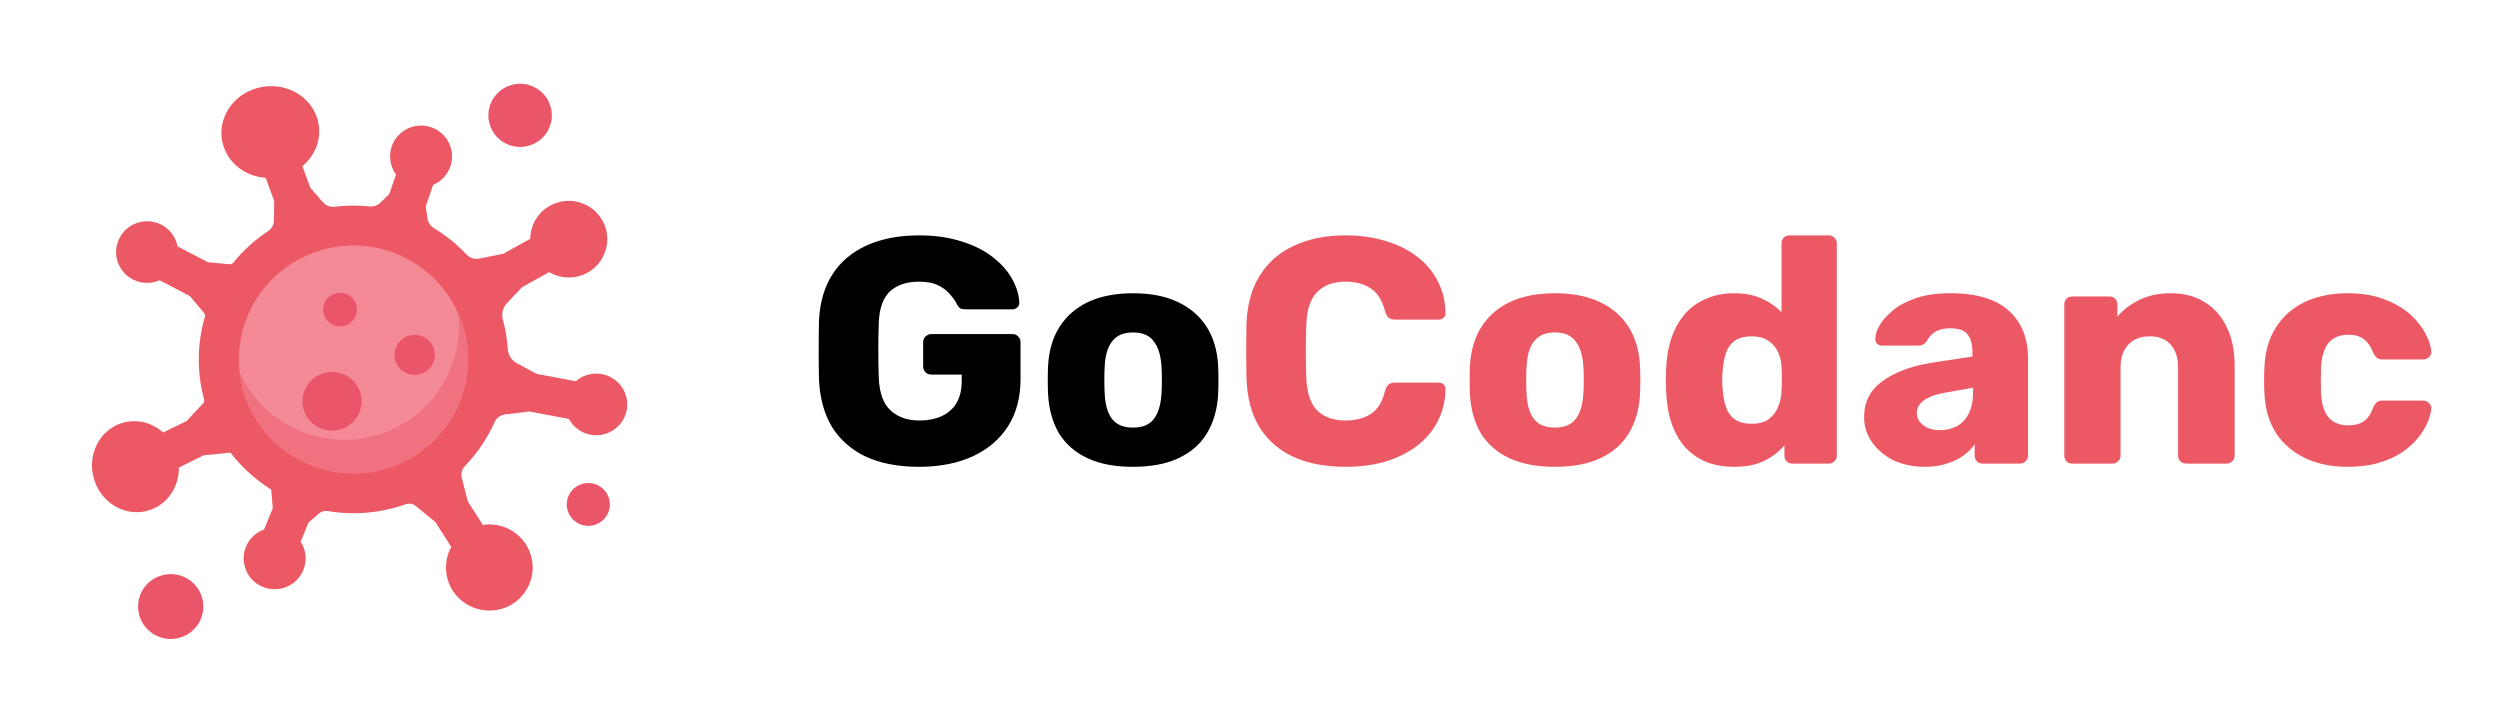 <svg width="140" height="40" viewBox="0 0 140 40" fill="none" xmlns="http://www.w3.org/2000/svg">
<path d="M51.462 26.142C50.322 26.142 49.338 25.956 48.51 25.584C47.694 25.2 47.058 24.648 46.602 23.927C46.158 23.195 45.912 22.308 45.864 21.264C45.852 20.747 45.846 20.201 45.846 19.625C45.846 19.038 45.852 18.48 45.864 17.951C45.912 16.931 46.164 16.067 46.62 15.36C47.076 14.652 47.718 14.111 48.546 13.739C49.374 13.367 50.346 13.181 51.462 13.181C52.362 13.181 53.16 13.296 53.856 13.524C54.552 13.739 55.134 14.034 55.602 14.405C56.082 14.777 56.442 15.185 56.682 15.63C56.934 16.073 57.066 16.512 57.078 16.944C57.09 17.052 57.054 17.142 56.97 17.213C56.898 17.285 56.808 17.322 56.7 17.322H54.072C53.94 17.322 53.838 17.303 53.766 17.267C53.706 17.22 53.652 17.154 53.604 17.07C53.52 16.89 53.394 16.703 53.226 16.512C53.07 16.308 52.848 16.134 52.56 15.989C52.284 15.845 51.918 15.774 51.462 15.774C50.778 15.774 50.238 15.954 49.842 16.314C49.458 16.674 49.248 17.25 49.212 18.041C49.176 19.073 49.176 20.117 49.212 21.174C49.248 22.014 49.47 22.619 49.878 22.991C50.286 23.363 50.826 23.549 51.498 23.549C51.954 23.549 52.356 23.471 52.704 23.316C53.064 23.16 53.346 22.919 53.55 22.596C53.754 22.259 53.856 21.834 53.856 21.317V20.976H52.164C52.032 20.976 51.918 20.933 51.822 20.849C51.738 20.753 51.696 20.64 51.696 20.508V19.175C51.696 19.044 51.738 18.936 51.822 18.852C51.918 18.756 52.032 18.707 52.164 18.707H56.7C56.832 18.707 56.94 18.756 57.024 18.852C57.108 18.936 57.15 19.044 57.15 19.175V21.227C57.15 22.259 56.916 23.142 56.448 23.873C55.98 24.605 55.314 25.169 54.45 25.566C53.598 25.95 52.602 26.142 51.462 26.142ZM63.445 26.142C62.437 26.142 61.585 25.98 60.889 25.655C60.205 25.331 59.677 24.869 59.305 24.27C58.945 23.657 58.741 22.931 58.693 22.091C58.681 21.852 58.675 21.581 58.675 21.282C58.675 20.97 58.681 20.7 58.693 20.471C58.741 19.619 58.957 18.893 59.341 18.294C59.725 17.694 60.259 17.232 60.943 16.907C61.639 16.584 62.473 16.422 63.445 16.422C64.429 16.422 65.263 16.584 65.947 16.907C66.643 17.232 67.183 17.694 67.567 18.294C67.951 18.893 68.167 19.619 68.215 20.471C68.227 20.7 68.233 20.97 68.233 21.282C68.233 21.581 68.227 21.852 68.215 22.091C68.167 22.931 67.957 23.657 67.585 24.27C67.225 24.869 66.697 25.331 66.001 25.655C65.317 25.98 64.465 26.142 63.445 26.142ZM63.445 23.945C63.985 23.945 64.375 23.784 64.615 23.459C64.867 23.136 65.011 22.649 65.047 22.002C65.059 21.822 65.065 21.581 65.065 21.282C65.065 20.982 65.059 20.741 65.047 20.561C65.011 19.925 64.867 19.445 64.615 19.122C64.375 18.785 63.985 18.617 63.445 18.617C62.917 18.617 62.527 18.785 62.275 19.122C62.023 19.445 61.885 19.925 61.861 20.561C61.849 20.741 61.843 20.982 61.843 21.282C61.843 21.581 61.849 21.822 61.861 22.002C61.885 22.649 62.023 23.136 62.275 23.459C62.527 23.784 62.917 23.945 63.445 23.945Z" fill="black"/>
<path d="M75.367 26.142C74.227 26.142 73.249 25.956 72.433 25.584C71.629 25.212 70.999 24.666 70.543 23.945C70.099 23.226 69.853 22.331 69.805 21.264C69.793 20.771 69.787 20.244 69.787 19.68C69.787 19.116 69.793 18.576 69.805 18.059C69.853 17.015 70.105 16.134 70.561 15.414C71.017 14.681 71.653 14.13 72.469 13.758C73.285 13.373 74.251 13.181 75.367 13.181C76.159 13.181 76.891 13.284 77.563 13.488C78.235 13.68 78.823 13.967 79.327 14.351C79.831 14.723 80.221 15.18 80.497 15.72C80.785 16.247 80.935 16.848 80.947 17.52C80.959 17.628 80.923 17.718 80.839 17.79C80.767 17.861 80.677 17.898 80.569 17.898H78.139C77.983 17.898 77.863 17.867 77.779 17.808C77.695 17.735 77.623 17.61 77.563 17.43C77.395 16.794 77.119 16.361 76.735 16.134C76.363 15.893 75.901 15.774 75.349 15.774C74.689 15.774 74.167 15.96 73.783 16.331C73.399 16.692 73.189 17.297 73.153 18.149C73.117 19.134 73.117 20.142 73.153 21.174C73.189 22.026 73.399 22.637 73.783 23.009C74.167 23.369 74.689 23.549 75.349 23.549C75.901 23.549 76.369 23.43 76.753 23.189C77.137 22.95 77.407 22.517 77.563 21.893C77.611 21.713 77.677 21.593 77.761 21.534C77.857 21.462 77.983 21.425 78.139 21.425H80.569C80.677 21.425 80.767 21.462 80.839 21.534C80.923 21.605 80.959 21.695 80.947 21.803C80.935 22.476 80.785 23.081 80.497 23.622C80.221 24.149 79.831 24.605 79.327 24.989C78.823 25.361 78.235 25.649 77.563 25.854C76.891 26.046 76.159 26.142 75.367 26.142ZM87.07 26.142C86.062 26.142 85.21 25.98 84.514 25.655C83.83 25.331 83.302 24.869 82.93 24.27C82.57 23.657 82.366 22.931 82.318 22.091C82.306 21.852 82.3 21.581 82.3 21.282C82.3 20.97 82.306 20.7 82.318 20.471C82.366 19.619 82.582 18.893 82.966 18.294C83.35 17.694 83.884 17.232 84.568 16.907C85.264 16.584 86.098 16.422 87.07 16.422C88.054 16.422 88.888 16.584 89.572 16.907C90.268 17.232 90.808 17.694 91.192 18.294C91.576 18.893 91.792 19.619 91.84 20.471C91.852 20.7 91.858 20.97 91.858 21.282C91.858 21.581 91.852 21.852 91.84 22.091C91.792 22.931 91.582 23.657 91.21 24.27C90.85 24.869 90.322 25.331 89.626 25.655C88.942 25.98 88.09 26.142 87.07 26.142ZM87.07 23.945C87.61 23.945 88 23.784 88.24 23.459C88.492 23.136 88.636 22.649 88.672 22.002C88.684 21.822 88.69 21.581 88.69 21.282C88.69 20.982 88.684 20.741 88.672 20.561C88.636 19.925 88.492 19.445 88.24 19.122C88 18.785 87.61 18.617 87.07 18.617C86.542 18.617 86.152 18.785 85.9 19.122C85.648 19.445 85.51 19.925 85.486 20.561C85.474 20.741 85.468 20.982 85.468 21.282C85.468 21.581 85.474 21.822 85.486 22.002C85.51 22.649 85.648 23.136 85.9 23.459C86.152 23.784 86.542 23.945 87.07 23.945ZM97.12 26.142C96.544 26.142 96.022 26.052 95.554 25.872C95.098 25.68 94.702 25.404 94.366 25.044C94.042 24.672 93.79 24.227 93.61 23.712C93.43 23.183 93.328 22.584 93.304 21.912C93.292 21.672 93.286 21.462 93.286 21.282C93.286 21.09 93.292 20.88 93.304 20.651C93.328 20.003 93.43 19.422 93.61 18.905C93.79 18.39 94.042 17.945 94.366 17.573C94.69 17.201 95.086 16.919 95.554 16.727C96.022 16.523 96.544 16.422 97.12 16.422C97.72 16.422 98.236 16.523 98.668 16.727C99.1 16.919 99.466 17.172 99.766 17.483V13.632C99.766 13.499 99.808 13.392 99.892 13.307C99.976 13.223 100.084 13.181 100.216 13.181H102.412C102.532 13.181 102.634 13.223 102.718 13.307C102.814 13.392 102.862 13.499 102.862 13.632V25.512C102.862 25.643 102.814 25.752 102.718 25.835C102.634 25.919 102.532 25.962 102.412 25.962H100.378C100.246 25.962 100.138 25.919 100.054 25.835C99.97 25.752 99.928 25.643 99.928 25.512V24.936C99.64 25.284 99.268 25.572 98.812 25.799C98.356 26.027 97.792 26.142 97.12 26.142ZM98.092 23.73C98.5 23.73 98.818 23.645 99.046 23.477C99.286 23.297 99.46 23.07 99.568 22.794C99.688 22.517 99.754 22.218 99.766 21.893C99.778 21.654 99.784 21.425 99.784 21.209C99.784 20.994 99.778 20.771 99.766 20.544C99.754 20.244 99.688 19.968 99.568 19.715C99.448 19.451 99.268 19.241 99.028 19.085C98.788 18.918 98.476 18.834 98.092 18.834C97.696 18.834 97.378 18.918 97.138 19.085C96.91 19.253 96.748 19.482 96.652 19.77C96.556 20.058 96.496 20.375 96.472 20.724C96.436 21.096 96.436 21.468 96.472 21.84C96.496 22.188 96.556 22.506 96.652 22.794C96.748 23.081 96.91 23.309 97.138 23.477C97.378 23.645 97.696 23.73 98.092 23.73ZM107.792 26.142C107.144 26.142 106.562 26.021 106.046 25.782C105.542 25.529 105.14 25.194 104.84 24.773C104.54 24.354 104.39 23.88 104.39 23.352C104.39 22.5 104.738 21.828 105.434 21.335C106.13 20.831 107.054 20.489 108.206 20.309L110.456 19.968V19.715C110.456 19.284 110.366 18.953 110.186 18.726C110.006 18.497 109.676 18.384 109.196 18.384C108.86 18.384 108.584 18.45 108.368 18.581C108.164 18.713 108.002 18.893 107.882 19.122C107.774 19.277 107.624 19.355 107.432 19.355H105.416C105.284 19.355 105.182 19.32 105.11 19.247C105.038 19.163 105.008 19.067 105.02 18.959C105.02 18.744 105.098 18.497 105.254 18.221C105.422 17.933 105.674 17.651 106.01 17.375C106.346 17.099 106.778 16.872 107.306 16.692C107.834 16.512 108.47 16.422 109.214 16.422C109.994 16.422 110.66 16.512 111.212 16.692C111.764 16.872 112.208 17.123 112.544 17.448C112.892 17.771 113.15 18.155 113.318 18.599C113.486 19.032 113.57 19.512 113.57 20.04V25.512C113.57 25.643 113.522 25.752 113.426 25.835C113.342 25.919 113.24 25.962 113.12 25.962H111.032C110.9 25.962 110.792 25.919 110.708 25.835C110.624 25.752 110.582 25.643 110.582 25.512V24.881C110.426 25.11 110.216 25.32 109.952 25.512C109.688 25.703 109.376 25.854 109.016 25.962C108.668 26.081 108.26 26.142 107.792 26.142ZM108.638 24.09C108.986 24.09 109.298 24.017 109.574 23.873C109.862 23.718 110.084 23.483 110.24 23.172C110.408 22.848 110.492 22.445 110.492 21.965V21.713L108.962 21.983C108.398 22.079 107.984 22.23 107.72 22.433C107.468 22.625 107.342 22.854 107.342 23.117C107.342 23.322 107.402 23.495 107.522 23.64C107.642 23.784 107.798 23.898 107.99 23.982C108.182 24.053 108.398 24.09 108.638 24.09ZM116.051 25.962C115.919 25.962 115.811 25.919 115.727 25.835C115.643 25.752 115.601 25.643 115.601 25.512V17.052C115.601 16.919 115.643 16.811 115.727 16.727C115.811 16.643 115.919 16.602 116.051 16.602H118.121C118.253 16.602 118.361 16.643 118.445 16.727C118.529 16.811 118.571 16.919 118.571 17.052V17.735C118.883 17.363 119.291 17.052 119.795 16.799C120.299 16.547 120.893 16.422 121.577 16.422C122.273 16.422 122.885 16.578 123.413 16.89C123.953 17.201 124.373 17.663 124.673 18.276C124.985 18.875 125.141 19.613 125.141 20.489V25.512C125.141 25.643 125.093 25.752 124.997 25.835C124.913 25.919 124.811 25.962 124.691 25.962H122.423C122.303 25.962 122.195 25.919 122.099 25.835C122.015 25.752 121.973 25.643 121.973 25.512V20.598C121.973 20.034 121.835 19.602 121.559 19.302C121.295 18.989 120.899 18.834 120.371 18.834C119.879 18.834 119.483 18.989 119.183 19.302C118.895 19.602 118.751 20.034 118.751 20.598V25.512C118.751 25.643 118.703 25.752 118.607 25.835C118.523 25.919 118.421 25.962 118.301 25.962H116.051ZM131.452 26.142C130.564 26.142 129.778 25.98 129.094 25.655C128.41 25.331 127.864 24.863 127.456 24.252C127.06 23.628 126.844 22.884 126.808 22.02C126.796 21.828 126.79 21.587 126.79 21.299C126.79 21 126.796 20.753 126.808 20.561C126.844 19.686 127.06 18.942 127.456 18.329C127.852 17.706 128.392 17.232 129.076 16.907C129.772 16.584 130.564 16.422 131.452 16.422C132.28 16.422 132.988 16.541 133.576 16.782C134.164 17.009 134.644 17.297 135.016 17.645C135.388 17.994 135.664 18.354 135.844 18.726C136.036 19.085 136.138 19.404 136.15 19.68C136.162 19.799 136.12 19.907 136.024 20.003C135.928 20.087 135.82 20.13 135.7 20.13H133.414C133.282 20.13 133.18 20.099 133.108 20.04C133.036 19.98 132.97 19.89 132.91 19.77C132.766 19.398 132.58 19.134 132.352 18.977C132.136 18.822 131.854 18.744 131.506 18.744C131.026 18.744 130.654 18.899 130.39 19.212C130.138 19.523 130 20.003 129.976 20.651C129.964 21.131 129.964 21.558 129.976 21.93C130 22.59 130.138 23.07 130.39 23.369C130.654 23.669 131.026 23.82 131.506 23.82C131.878 23.82 132.172 23.741 132.388 23.585C132.604 23.43 132.778 23.166 132.91 22.794C132.97 22.674 133.036 22.584 133.108 22.523C133.18 22.463 133.282 22.433 133.414 22.433H135.7C135.82 22.433 135.928 22.482 136.024 22.578C136.12 22.662 136.162 22.764 136.15 22.884C136.138 23.087 136.078 23.328 135.97 23.604C135.862 23.867 135.694 24.149 135.466 24.45C135.238 24.75 134.938 25.032 134.566 25.296C134.206 25.547 133.768 25.752 133.252 25.907C132.736 26.064 132.136 26.142 131.452 26.142Z" fill="#EC5863"/>
<path d="M14.221 4.989C15.646 4.489 17.211 5.163 17.717 6.493C18.105 7.511 17.758 8.618 16.936 9.305L17.38 10.516L18.087 11.332C18.248 11.518 18.493 11.607 18.738 11.577C19.399 11.496 20.056 11.493 20.699 11.56C20.917 11.584 21.134 11.512 21.291 11.36L21.8 10.866L22.176 9.772C21.857 9.333 21.748 8.752 21.938 8.199C22.26 7.263 23.311 6.779 24.245 7.163C25.051 7.492 25.489 8.388 25.253 9.222C25.103 9.752 24.724 10.15 24.258 10.347L23.841 11.559L23.936 12.228C23.969 12.457 24.105 12.658 24.305 12.778C24.975 13.185 25.59 13.682 26.13 14.256C26.312 14.45 26.582 14.533 26.843 14.48L28.183 14.211L29.696 13.372C29.704 12.627 30.102 11.908 30.802 11.52C31.861 10.933 33.201 11.327 33.766 12.402C34.275 13.373 33.955 14.592 33.033 15.189C32.312 15.655 31.433 15.638 30.755 15.24L29.233 16.084L28.382 16.987C28.154 17.229 28.073 17.572 28.16 17.893C28.16 17.895 28.161 17.896 28.161 17.898C28.31 18.451 28.401 19.006 28.438 19.557C28.46 19.885 28.645 20.18 28.936 20.337L30.046 20.935L32.245 21.35C32.633 21.012 33.167 20.849 33.713 20.951C34.691 21.136 35.322 22.105 35.071 23.08C34.855 23.915 34.032 24.47 33.172 24.361C32.586 24.286 32.112 23.934 31.858 23.46L29.644 23.043L28.279 23.209C28.027 23.24 27.807 23.398 27.705 23.628C27.296 24.538 26.732 25.375 26.036 26.097C25.863 26.277 25.799 26.534 25.861 26.774L26.201 28.084L27.038 29.394C27.96 29.256 28.919 29.654 29.451 30.486C30.166 31.603 29.841 33.083 28.729 33.805C27.616 34.526 26.102 34.212 25.373 33.108C24.863 32.335 24.857 31.382 25.271 30.626L24.381 29.235L23.288 28.338C23.126 28.205 22.905 28.169 22.708 28.24C22.488 28.318 22.265 28.388 22.036 28.448C20.794 28.78 19.541 28.822 18.349 28.62C18.174 28.59 17.995 28.64 17.862 28.756L17.275 29.264L16.839 30.336C17.134 30.792 17.209 31.378 16.989 31.919C16.616 32.837 15.539 33.262 14.628 32.827C13.842 32.453 13.455 31.535 13.737 30.716C13.916 30.194 14.316 29.818 14.793 29.647L15.276 28.459L15.187 27.416C14.315 26.872 13.539 26.173 12.904 25.347L11.413 25.494L10.018 26.182C10.027 27.116 9.545 28.004 8.699 28.434C7.504 29.041 6.036 28.503 5.421 27.233C4.806 25.963 5.275 24.442 6.47 23.835C7.364 23.381 8.411 23.567 9.139 24.222L10.455 23.573L11.368 22.596C11.428 22.532 11.45 22.442 11.428 22.358L11.427 22.357C11.005 20.79 11.048 19.206 11.472 17.751C11.495 17.671 11.477 17.585 11.424 17.521L10.636 16.583L8.938 15.694C8.47 15.899 7.915 15.899 7.428 15.643C6.547 15.182 6.23 14.075 6.755 13.216C7.216 12.462 8.197 12.176 8.995 12.563C9.511 12.812 9.844 13.28 9.942 13.797L11.64 14.685L12.848 14.798C12.932 14.806 13.014 14.771 13.067 14.706C13.616 14.031 14.268 13.435 15.009 12.947C15.213 12.812 15.339 12.589 15.342 12.345L15.355 11.252L14.881 9.961C13.854 9.888 12.925 9.268 12.557 8.301C12.051 6.971 12.796 5.488 14.221 4.989Z" fill="#EC5863"/>
<path d="M25.99 18.477C25.073 15.074 21.556 13.054 18.134 13.966C14.713 14.878 12.682 18.376 13.599 21.779C14.516 25.181 18.033 27.201 21.454 26.289C24.876 25.377 26.907 21.879 25.99 18.477Z" fill="#F58A97"/>
<path d="M20.948 24.411C17.848 25.237 14.669 23.657 13.417 20.82C13.453 21.139 13.513 21.459 13.599 21.779C14.516 25.181 18.033 27.201 21.454 26.289C24.876 25.377 26.907 21.88 25.99 18.477C25.904 18.157 25.795 17.85 25.665 17.557C26.007 20.635 24.049 23.585 20.948 24.411Z" fill="#F07281"/>
<path d="M11.324 33.496C11.063 32.527 10.061 31.952 9.087 32.212C8.113 32.471 7.534 33.467 7.795 34.436C8.057 35.405 9.058 35.98 10.033 35.721C11.007 35.461 11.585 34.465 11.324 33.496Z" fill="#EB5569"/>
<path d="M34.111 27.938C33.938 27.298 33.277 26.918 32.633 27.09C31.989 27.261 31.607 27.919 31.78 28.559C31.952 29.199 32.614 29.579 33.258 29.407C33.901 29.236 34.283 28.578 34.111 27.938Z" fill="#EB5569"/>
<path d="M30.843 6.002C30.589 5.059 29.614 4.5 28.666 4.752C27.718 5.005 27.156 5.974 27.41 6.917C27.664 7.86 28.638 8.419 29.586 8.167C30.534 7.914 31.097 6.945 30.843 6.002Z" fill="#EB5569"/>
<path d="M20.195 22.048C19.959 21.169 19.05 20.647 18.166 20.883C17.283 21.118 16.758 22.022 16.995 22.901C17.232 23.779 18.14 24.301 19.024 24.066C19.908 23.83 20.432 22.927 20.195 22.048Z" fill="#EB5569"/>
<path d="M24.311 19.582C24.15 18.983 23.531 18.628 22.93 18.789C22.328 18.949 21.971 19.564 22.132 20.162C22.294 20.761 22.912 21.116 23.513 20.955C24.115 20.795 24.472 20.18 24.311 19.582Z" fill="#EB5569"/>
<path d="M19.958 17.096C19.822 16.594 19.303 16.296 18.798 16.43C18.293 16.565 17.993 17.081 18.128 17.584C18.264 18.086 18.783 18.384 19.288 18.249C19.793 18.115 20.093 17.598 19.958 17.096Z" fill="#EB5569"/>
</svg>
